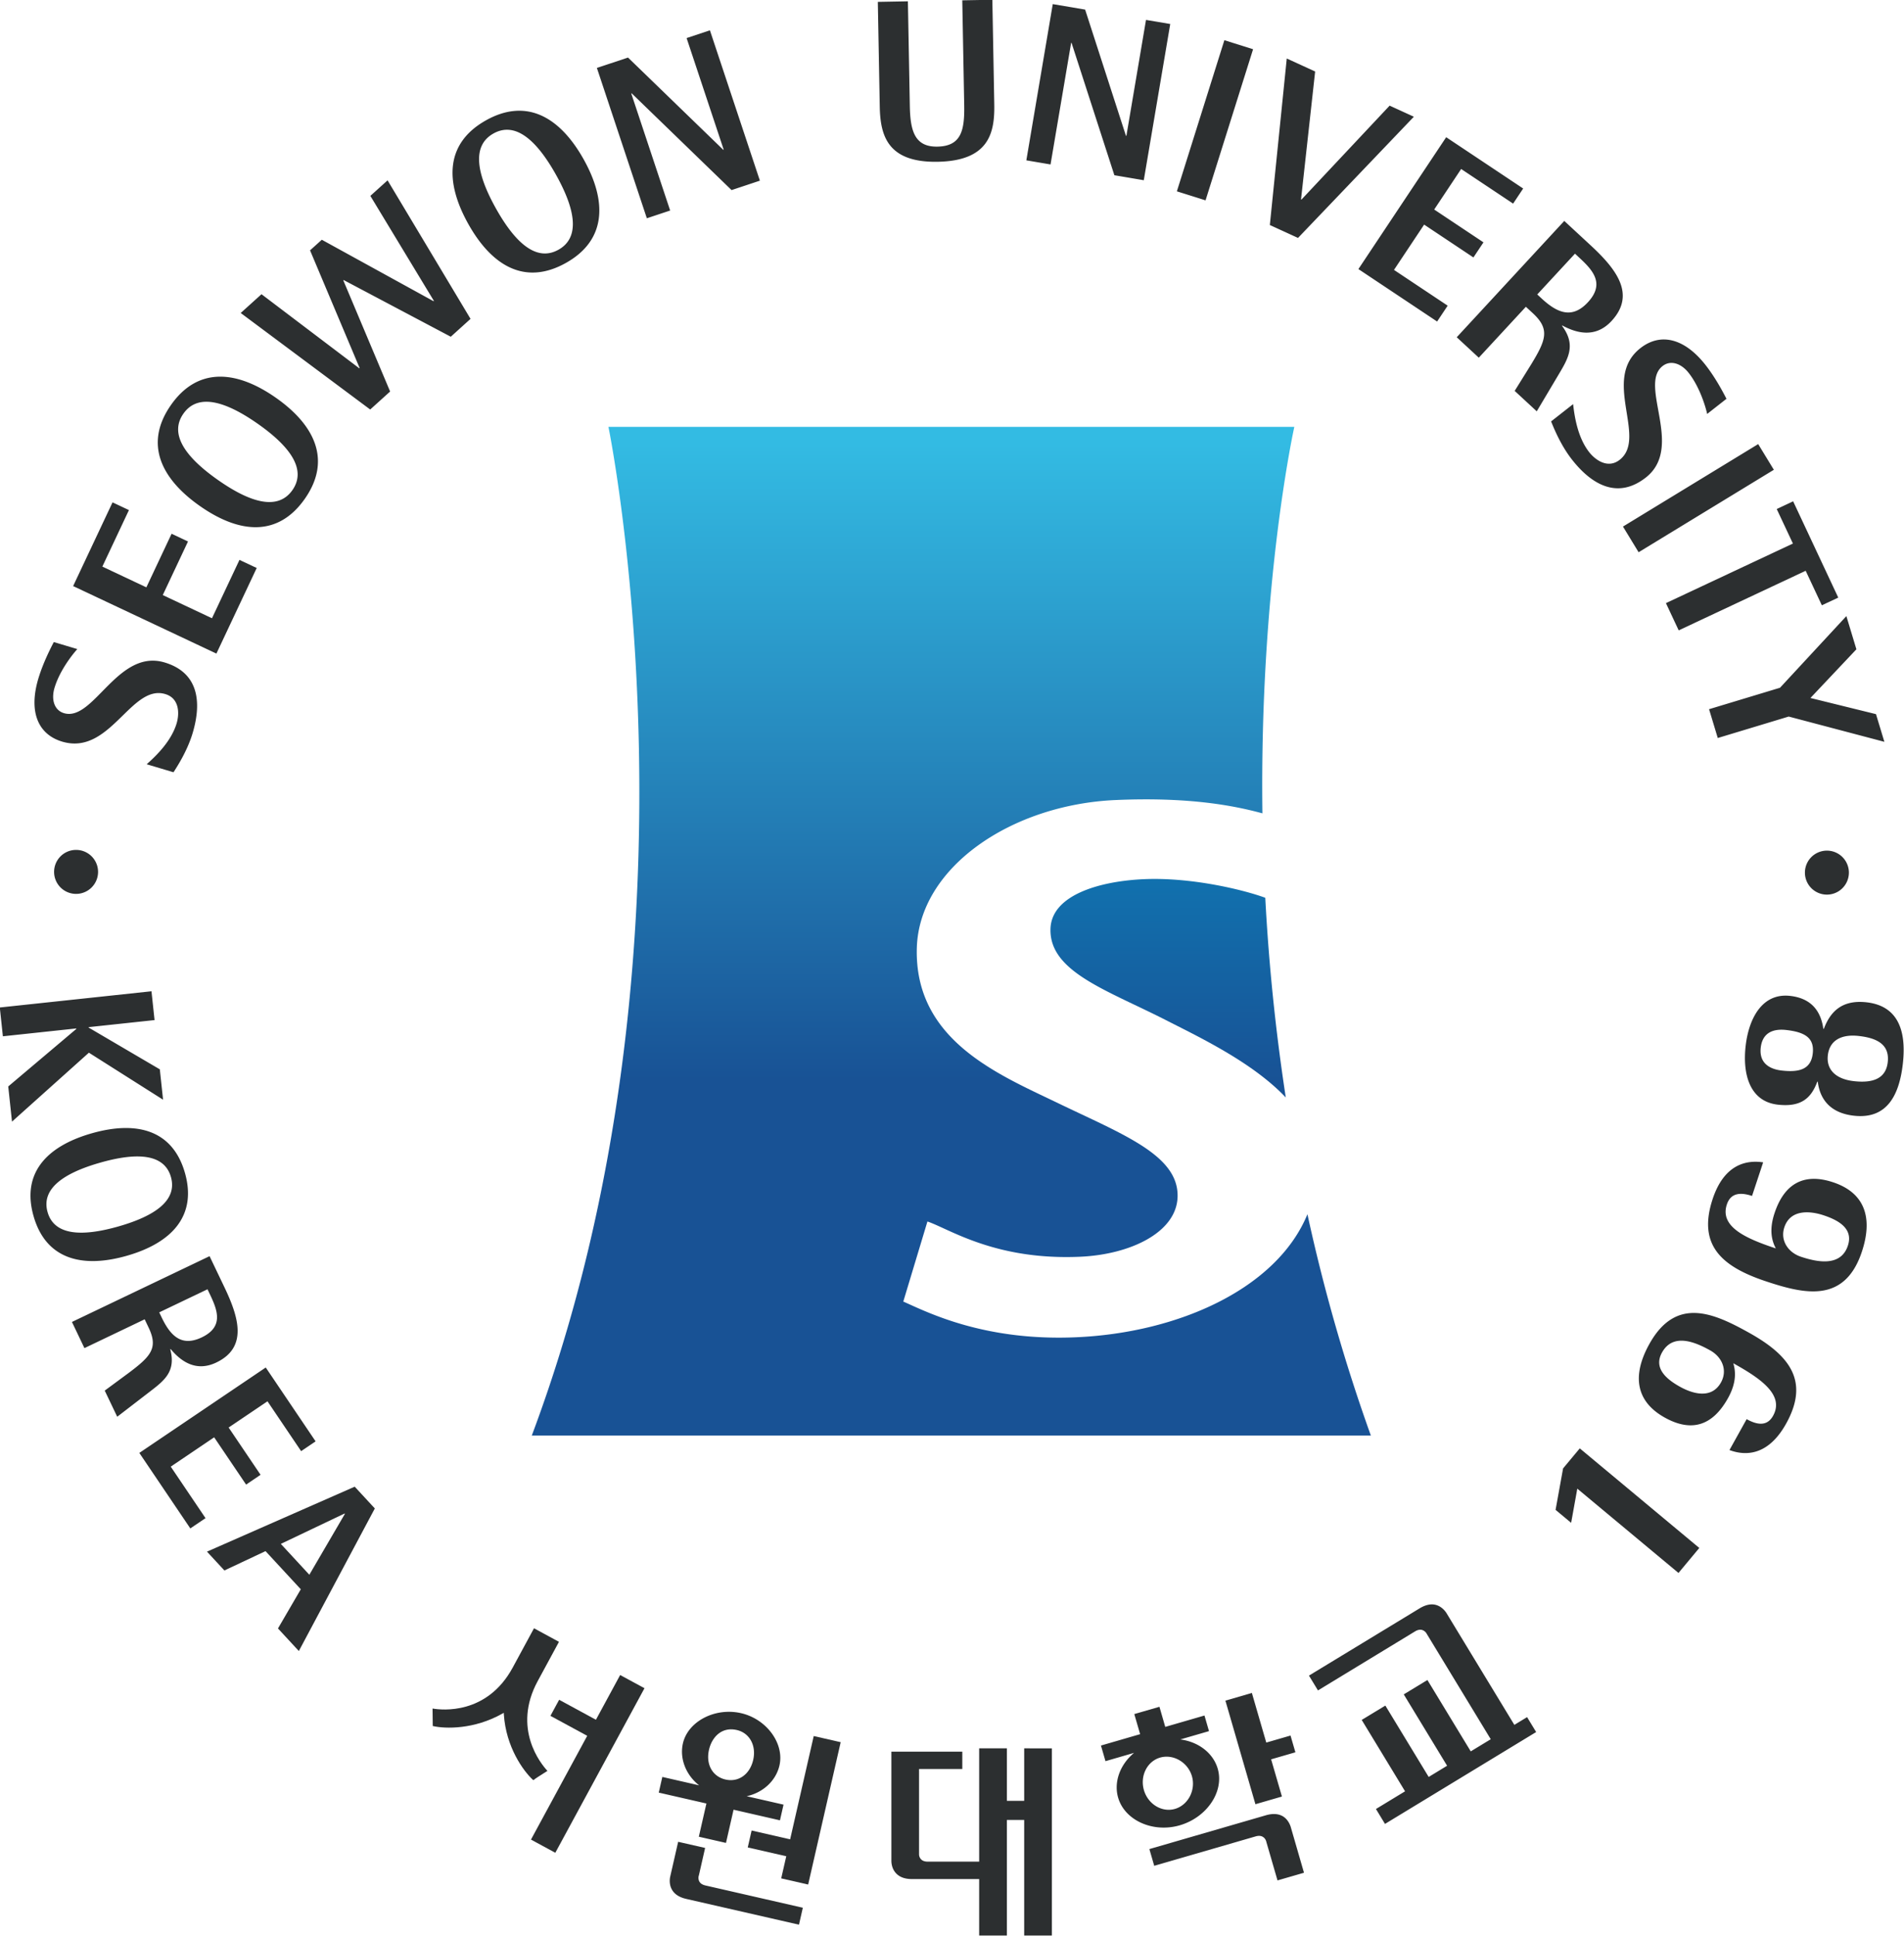 <svg xmlns="http://www.w3.org/2000/svg" width="183.331mm" height="186.327mm" viewBox="0 0 183.331 186.327"><defs><linearGradient id="a" x1="325.582" x2="325.582" y1="347.275" y2="365.855" gradientUnits="userSpaceOnUse"><stop offset="0" style="stop-color:#1171ae"/><stop offset="0.922" style="stop-color:#185295"/><stop offset="1" style="stop-color:#185295"/></linearGradient><linearGradient id="b" x1="307.142" x2="307.142" y1="308.838" y2="394.604" gradientUnits="userSpaceOnUse"><stop offset="0" style="stop-color:#33bbe3"/><stop offset="0.016" style="stop-color:#33bbe3"/><stop offset="0.648" style="stop-color:#185295"/><stop offset="1" style="stop-color:#185295"/></linearGradient></defs><path d="M232.801 327.732c-.358.382-1.494 1.794-1.94 3.291-.308 1.029-.002 1.916.802 2.156 2.526.754 4.558-5.505 8.562-4.31 2.806.839 3.209 3.241 2.382 6.011-.464 1.552-1.354 2.895-1.625 3.324l-2.283-.681c.914-.807 2.111-2.02 2.548-3.478.245-.824.248-2.128-.968-2.489-2.919-.873-4.69 5.261-8.768 4.043-2.076-.62-2.861-2.566-2.028-5.354.408-1.365 1.078-2.652 1.317-3.111zM232.443 322.374l3.352-7.117 1.395.656-2.262 4.805 3.744 1.764 2.146-4.557 1.396.658-2.146 4.556 4.185 1.971 2.339-4.962 1.466.689-3.428 7.277zM243.232 315.571c-3.374-2.363-4.741-5.346-2.468-8.592 2.262-3.231 5.545-2.982 8.919-.621 3.375 2.364 4.731 5.364 2.468 8.594-2.273 3.246-5.544 2.983-8.919.619zm7.864-1.358c1.22-1.743-.176-3.698-2.958-5.646-2.783-1.949-5.098-2.593-6.318-.849-1.221 1.742.175 3.698 2.958 5.646 2.783 1.95 5.096 2.592 6.318.849zM246.697 299.155l1.768-1.597 8.319 6.3.028-.027-4.217-10.002 1-.902 9.506 5.226.029-.026-5.405-8.93 1.464-1.321 7.057 11.778-1.681 1.519-9.112-4.82-.03.025 3.983 9.452-1.695 1.531zM266.054 291.581c-2.012-3.596-1.947-6.876 1.512-8.81 3.442-1.926 6.289-.277 8.301 3.318 2.012 3.594 1.93 6.886-1.512 8.811-3.458 1.935-6.289.275-8.301-3.319zm7.672 2.194c1.857-1.038 1.449-3.406-.209-6.37-1.66-2.964-3.464-4.55-5.322-3.511-1.856 1.039-1.449 3.406.21 6.371 1.66 2.965 3.464 4.55 5.321 3.51zM276.993 278.317l2.649-.88 8.1 7.841.037-.013-3.154-9.486 1.983-.659 4.251 12.783-2.409.802-8.495-8.225-.037.013 3.308 9.949-1.983.659zM310.795 281.405c.044 2.402-.42 4.811-4.812 4.893-4.333.079-4.885-2.313-4.929-4.713l-.164-8.883 2.557-.047.164 8.882c.038 2.109.396 3.508 2.348 3.472 2.07-.038 2.316-1.448 2.278-3.557l-.164-8.883 2.558-.046zM315.77 272.892l2.753.466 3.471 10.727.039.006 1.668-9.856 2.061.348-2.25 13.283-2.502-.424-3.641-11.25-.037-.005-1.752 10.338-2.058-.35zM330.367 275.96l2.442.768-4.043 12.849-2.44-.766zM335.674 277.517l2.414 1.105-1.201 10.875.035.017 7.502-7.989 2.06.943-9.853 10.305-2.397-1.098zM349.234 284.209l6.549 4.362-.855 1.283-4.42-2.943-2.293 3.446 4.191 2.791-.855 1.284-4.192-2.792-2.564 3.851 4.566 3.041-.898 1.348-6.695-4.459zM359.279 291.327l2.25 2.082c2.194 2.03 3.852 4.176 1.77 6.425-1.418 1.534-3.084.978-4.186.384l-.025.029c1.209 1.625.535 2.756-.283 4.129l-1.867 3.139-1.878-1.737 1.366-2.195c1.312-2.137 1.65-3.049.174-4.414l-.588-.543-4.004 4.328-1.877-1.737zm-2.299 6.252.373.345c1.332 1.233 2.596 1.765 3.936.317 1.459-1.576.434-2.712-.729-3.785l-.37-.345zM371.432 307.739c-.106-.513-.604-2.256-1.567-3.484-.664-.846-1.564-1.107-2.224-.589-2.075 1.626 1.863 6.9-1.424 9.478-2.305 1.807-4.5.75-6.283-1.525-1-1.274-1.582-2.778-1.776-3.246l1.873-1.47c.133 1.211.43 2.889 1.369 4.088.532.675 1.594 1.43 2.592.647 2.397-1.879-1.588-6.867 1.762-9.494 1.705-1.337 3.746-.854 5.541 1.435.879 1.122 1.543 2.412 1.779 2.872zM375.773 310.302l1.332 2.184-11.503 7.011-1.33-2.183zM378.727 318.757l-1.377-2.934 1.396-.656 3.838 8.186-1.396.654-1.376-2.934-10.8 5.067-1.086-2.317zM377.629 331.019l5.644-6.092.854 2.822-3.91 4.14 5.576 1.374.713 2.353-8.137-2.148-6.035 1.824-.74-2.449zM239.107 356.826l.262 2.45-5.609.6.004.037 6.053 3.551.276 2.581-6.309-3.997-6.541 5.861-.32-2.99 5.794-4.894-.004-.038-6.245.667-.262-2.449zM234.033 368.901c3.816-1.085 6.877-.294 7.922 3.375 1.039 3.655-1.141 5.957-4.957 7.042-3.816 1.087-6.881.278-7.921-3.376-1.045-3.671 1.14-5.956 4.956-7.041zm-3.763 6.702c.561 1.972 2.871 2.115 6.019 1.22 3.146-.896 5.033-2.234 4.472-4.207-.561-1.97-2.87-2.115-6.017-1.218-3.147.894-5.034 2.234-4.474 4.205zM244.048 379.349l1.274 2.664c1.24 2.595 1.961 5.106-.703 6.379-1.815.868-3.108-.223-3.882-1.147l-.034.018c.505 1.885-.501 2.657-1.721 3.594l-2.789 2.145-1.062-2.223 2.003-1.477c1.935-1.445 2.561-2.141 1.726-3.889l-.332-.696-5.124 2.45-1.062-2.225zm-4.281 4.777.21.44c.755 1.578 1.696 2.503 3.411 1.685 1.865-.893 1.352-2.272.695-3.646l-.21-.442zM248.827 388.815l4.241 6.28-1.231.832-2.862-4.238-3.304 2.23 2.715 4.02-1.23.832-2.716-4.02-3.693 2.493 2.958 4.38-1.294.873-4.336-6.42zM256.394 398.948l1.711 1.851-6.463 12.122-1.775-1.919 1.941-3.331-3-3.244-3.498 1.645-1.481-1.601zm-6.285 4.864 2.426 2.624 3.024-5.177-.026-.029zM360.387 399.116l-.524 2.906-1.324-1.103.639-3.525 1.42-1.703 10.166 8.468-1.77 2.125zM374.791 393.206c.844.469 1.725.658 2.246-.282.994-1.784-1.086-3.192-3.381-4.47.188.633.307 1.603-.451 2.965-1.271 2.281-3.033 2.959-5.381 1.652-2.492-1.386-2.781-3.608-1.308-6.255 2.263-4.067 5.459-2.639 8.47-.962 3.461 1.926 5.178 4.112 3.161 7.737-1.528 2.742-3.456 2.75-4.817 2.242zm-2.182-3.123c.576-1.037.098-2.158-.924-2.726-1.236-.688-3.144-1.524-4.093.183-.748 1.342.396 2.281 1.527 2.91 1.092.608 2.69 1.071 3.49-.367zM375.25 374.228c-.897-.297-1.797-.319-2.141.723-.636 1.917 1.672 2.911 4.164 3.739-.304-.586-.607-1.497-.109-2.997.814-2.458 2.445-3.467 4.977-2.628 2.707.897 3.406 3.024 2.453 5.899-1.463 4.418-4.891 3.607-8.143 2.529-3.777-1.252-5.853-3.073-4.549-7.01.981-2.958 2.875-3.326 4.293-3.111zm8.152 4.226c.483-1.459-.816-2.167-2.064-2.58-1.168-.387-2.83-.52-3.34 1.02-.367 1.105.307 2.138 1.416 2.506 1.344.445 3.381.888 3.988-.946zM383.897 367.404c-1.917-.219-2.864-1.321-3.055-2.889l-.041-.006c-.51 1.379-1.346 2.187-3.363 1.957-2.405-.276-3.004-2.621-2.731-4.996.268-2.335 1.406-4.524 3.791-4.25 1.916.219 2.623 1.427 2.818 2.797l.041.005c.534-1.419 1.504-2.501 3.645-2.257 2.568.295 3.414 2.269 3.074 5.236-.32 2.791-1.428 4.719-4.179 4.403zm-3.483-5.282c.152-1.33-.658-1.82-2.248-2.003-1.101-.126-2.027.21-2.176 1.497-.148 1.308.74 1.83 1.78 1.949 1.488.17 2.488-.09 2.644-1.443zm6.379.732c.18-1.571-1.023-2.062-2.451-2.226-1.527-.176-2.502.398-2.645 1.641-.14 1.222.678 2.023 2.205 2.197 1.733.199 2.739-.281 2.891-1.612zM230.825 346.737a1.87 1.87 0 1 1 3.738 0 1.87 1.87 0 0 1-3.738 0zM379.748 346.737a1.87 1.87 0 1 1 3.74.002 1.87 1.87 0 0 1-3.74-.002zM278.973 414.962l-2.061 3.803-3.129-1.698-.741 1.366 3.129 1.698-4.784 8.823 2.07 1.121 7.586-13.992-.025-.012z" style="fill:#2c2f30;stroke:none" transform="translate(-256.084 -308.518) scale(1.132)"/><path d="m271.959 415.478 1.809-3.338-.025-.014-2.099-1.139-1.809 3.338c-2.194 4.047-6.041 3.619-6.793 3.49l-.027-.003.018 1.483.019.007c1.062.239 3.498.295 5.901-1.058l.122-.069c.004.053.005.139.005.139.183 2.769 1.648 4.805 2.489 5.576l.013.011.019-.008c.131-.107.524-.367 1.159-.763l.027-.019-.022-.024c-.52-.562-2.995-3.572-.806-7.609zM295.438 420.15s-1.996 8.73-2.007 8.783l-3.276-.75-.329 1.439 3.276.748c-.012.047-.431 1.883-.431 1.883l2.293.523 2.766-12.102-.023-.007z" style="fill:#2c2f30;stroke:none" transform="translate(-256.084 -308.518) scale(1.132)"/><path d="m285.665 428.71 2.309.527.645-2.824 3.946.903.304-1.333-3.135-.716c1.404-.307 2.494-1.325 2.789-2.617.428-1.872-1.102-3.952-3.269-4.445-2.206-.505-4.514.696-4.943 2.57-.294 1.291.251 2.681 1.379 3.568l-3.13-.716-.304 1.333 4.054.926-.645 2.824zm.864-7.393c.241-1.052 1.063-1.978 2.366-1.679 1.083.247 1.673 1.317 1.395 2.537-.283 1.237-1.253 1.924-2.357 1.672-1.111-.254-1.686-1.294-1.404-2.53zM285.678 432.458a.725.725 0 0 1-.027-.408l.016-.045.532-2.339-.025-.007-2.267-.517-.675 2.953c-.028.121-.129.662.16 1.138.222.378.626.633 1.204.765l9.587 2.191.328-1.44-8.275-1.891c-.282-.064-.473-.193-.558-.4zM313.34 421.196v4.465h-1.471v-4.465h-2.359v9.634h-4.375c-.26 0-.459-.073-.583-.216a.627.627 0 0 1-.156-.44V422.952h3.68v-1.473h-6.033v9.274c0 .136.018.674.406 1.074.297.319.754.483 1.34.483h5.721v4.801h2.359v-9.828h1.471v9.828h2.357v-15.915h-.025zM332.707 416.486l-.022.007-2.23.647 2.553 8.807 2.254-.653-.918-3.164 2.064-.598-.414-1.424-2.062.597c-.016-.048-1.225-4.219-1.225-4.219zM329.803 422.932c-.381-1.322-1.625-2.292-3.184-2.492l2.44-.707-.385-1.328-3.336.967-.494-1.709-.029.008-2.11.611s.483 1.659.496 1.709l-3.332.967.385 1.328 2.431-.705c-1.201 1-1.738 2.486-1.355 3.807.561 1.935 2.963 3.012 5.238 2.353 2.317-.672 3.797-2.873 3.235-4.809zm-6.28 1.815c-.347-1.203.272-2.443 1.375-2.764 1.125-.325 2.366.401 2.709 1.581.34 1.18-.32 2.454-1.443 2.781-1.105.32-2.291-.398-2.641-1.598zM333.904 426.886l-9.916 2.875.412 1.422 8.623-2.5c.258-.075.465-.057.625.045.174.106.25.279.278.377l.014.056.947 3.264 2.252-.652-1.123-3.88c-.038-.125-.206-.644-.684-.925-.379-.217-.859-.246-1.428-.082zM355.033 419.2l-5.777-9.509c-.057-.092-.358-.541-.891-.688-.418-.117-.894-.012-1.398.295l-9.405 5.713.766 1.26 8.26-5.02c.221-.135.432-.174.615-.115a.683.683 0 0 1 .362.297l.027.046 5.433 8.942-1.701 1.033-3.687-6.068-2.012 1.222s3.664 6.027 3.687 6.067c-.039.025-1.523.928-1.566.953l-3.687-6.068-2.01 1.22s3.664 6.028 3.687 6.069l-2.476 1.505.769 1.268 12.858-7.812-.772-1.268-1.082.658z" style="fill:#2c2f30;stroke:none" transform="translate(-256.084 -308.518) scale(1.132)"/><path d="M323.535 347.294c-3.725.161-7.875 1.324-7.959 4.224-.109 3.684 4.908 5.237 9.981 7.844 2.982 1.512 7.283 3.592 10.033 6.493a172.072 172.072 0 0 1-1.744-16.979c-1.922-.703-6.326-1.756-10.311-1.582z" style="fill:url(#a);stroke:none" transform="translate(-256.084 -308.518) scale(1.132)"/><path d="M337.432 375.783c-2.58 6.285-10.909 10.087-19.704 10.462-7.841.338-12.645-2.145-14.672-3.037l2.053-6.808c1.878.637 5.762 3.313 12.979 2.998 4.277-.186 8.211-2.063 8.299-5.095.099-3.556-4.676-5.31-10.293-8.024-4.996-2.409-12.112-5.319-11.887-13.148.205-6.844 8.034-12.175 16.91-12.565 6.049-.263 9.893.423 12.486 1.132-.259-19.519 2.713-32.86 2.713-32.86h-58.34s9.083 44.177-6.521 85.766H342.828a150.473 150.473 0 0 1-5.396-18.821z" style="fill:url(#b);stroke:none" transform="translate(-256.084 -308.518) scale(1.132)"/></svg>